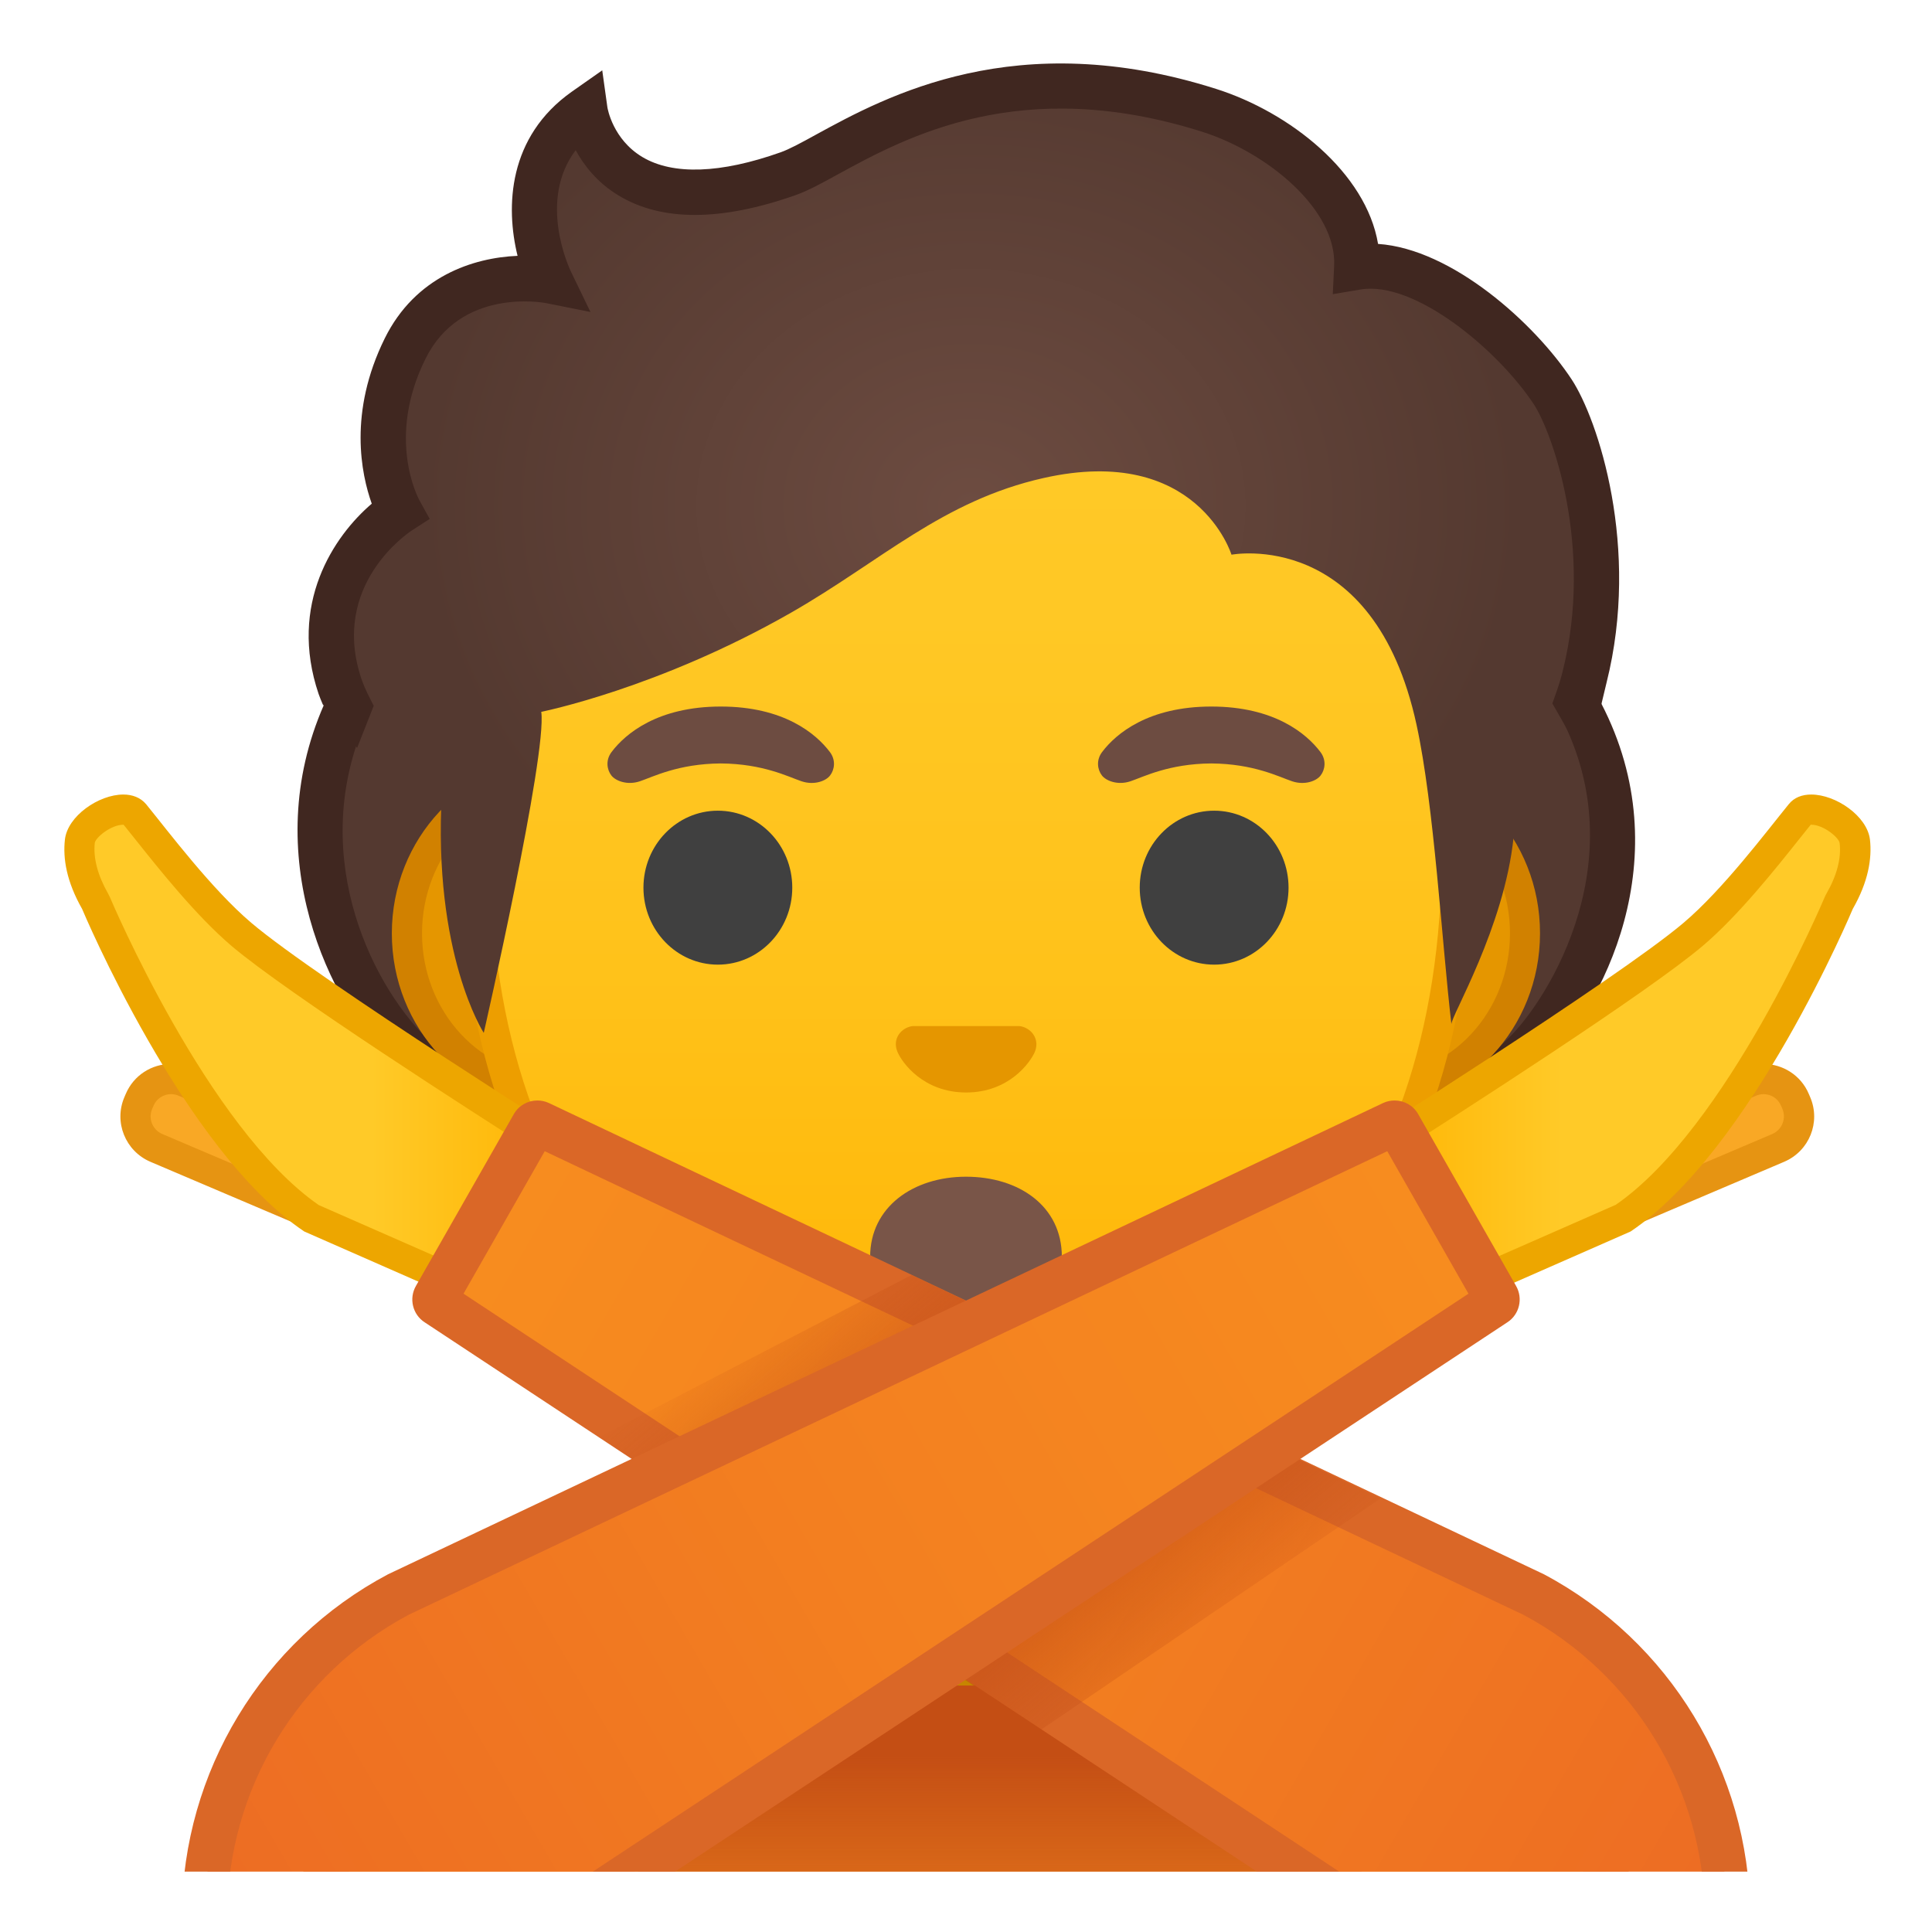 <svg viewBox="0 0 128 128" xmlns="http://www.w3.org/2000/svg" xmlns:xlink="http://www.w3.org/1999/xlink">
  <g id="Layer_1_copy_2">
    <g>
      <defs>
        <rect id="SVGID_1_" height="120" width="120" x="4" y="4"/>
      </defs>
      <clipPath id="SVGID_3_">
        <use overflow="visible" xlink:href="#SVGID_1_"/>
      </clipPath>
      <g clip-path="url(#SVGID_3_)">
        <path d="M93.38,84.22c0.53-0.54,1.11-1.04,1.91-1.05c1.32-0.03,3.36-0.24,4.97-1.13 c0.47-0.26,0.87-0.63,1.17-1.07c-1.13-0.21-2.68-0.83-3.73-2.73c-1.6-2.89,0.25-5.54,3.32-8.5c3.46-3.32,9.21-14.74,3.1-24.91 c-1.15-0.15-17.81,0.08-22.03,0.08c-5.11,0-12.88,0-17.99,0v46.32C83.86,91.22,87.77,90.02,93.38,84.22z" fill="#543930"/>
        <path d="M34.82,84.22c-0.53-0.54-1.11-1.04-1.91-1.05c-1.32-0.03-3.36-0.24-4.97-1.13 c-0.47-0.26-0.87-0.63-1.17-1.07c1.13-0.21,2.75-0.8,3.73-2.73c1.6-3.13-0.67-5.9-3.32-8.5c-4.33-4.26-9.21-14.74-3.1-24.91 c1.15-0.15,17.81,0.08,22.03,0.08c5.11,0,12.88,0,17.99,0v46.32C44.34,91.22,40.43,90.02,34.82,84.22z" fill="#543930"/>
        <path d="M102.88,46.54l0.26,0.46c5.42,9.69-0.55,19.22-3.19,21.77c-2.96,2.85-5.7,6.27-3.58,10.11v0 c0.55,0.99,1.27,1.8,2.13,2.39c-1.18,0.39-2.47,0.49-3.24,0.5c-1.56,0.04-2.56,1.07-2.99,1.52c-3.4,3.52-5.97,5.24-13.09,6.01 c0,0-3.69,1.76-6.24,2.36v0.85c12.46-0.42,16.47-2.08,21.56-7.34c0.39-0.41,0.65-0.59,0.83-0.59c1.58-0.04,3.84-0.29,5.7-1.33 c0.67-0.37,1.24-0.9,1.67-1.52l1.17-1.72l-2.14-0.4c-1.19-0.22-2.07-0.88-2.69-2v0c-1.04-1.87-0.2-3.74,3.07-6.89 c4.05-3.9,9.28-13.92,3.97-24.13c0,0,0-0.02,0.01-0.05H102.88z" fill="#402720"/>
        <path d="M26.09,70.7c2.71,2.67,4.17,4.76,3.06,6.94c-0.56,1.09-1.43,1.73-2.67,1.96l-2.14,0.4l1.17,1.72 c0.42,0.62,1,1.15,1.67,1.52c1.86,1.04,4.13,1.29,5.7,1.33c0.18,0,0.44,0.19,0.83,0.59c5.07,5.24,9.06,6.91,21.39,7.34v-0.89 c-2.15-0.56-6.08-2.31-6.08-2.31c-7.12-0.77-9.69-2.49-13.09-6.01c-0.43-0.44-1.43-1.48-2.99-1.52 c-0.76-0.02-2.04-0.11-3.21-0.49c0.89-0.6,1.61-1.42,2.13-2.43c2.22-4.35-1.56-8.06-3.59-10.06c-3.84-3.78-8.03-12.63-3.8-21.55 l0.29-0.61l-0.05-0.09h-3.32c0.02,0.05,0.04,0.11,0.07,0.16C17.09,56.66,21.78,66.47,26.09,70.7z" fill="#402720"/>
      </g>
      <g id="XMLID_34_" clip-path="url(#SVGID_3_)">
        <path d="M21.6,131.25v-9.17c0-7.44,4.34-13.31,12.9-17.46c7.54-3.65,18.01-5.67,29.5-5.68h0.11 c21.01,0,42.29,7.95,42.29,23.14v9.17H21.6z" fill="#F78C1F"/>
        <path d="M64.11,100.44c20.27,0,40.79,7.43,40.79,21.64v7.67H23.1v-7.67c0-6.82,4.05-12.24,12.05-16.11 c7.34-3.55,17.58-5.52,28.85-5.53L64.11,100.44 M64.11,97.44c-0.04,0-0.07,0-0.11,0c-21.88,0.03-43.9,7.31-43.9,24.64v10.67 h87.8v-10.67C107.9,105.75,86.09,97.44,64.11,97.44L64.11,97.44z" fill="#DA6727"/>
      </g>
      <linearGradient id="SVGID_4_" gradientUnits="userSpaceOnUse" x1="71.293" x2="71.293" y1="116.338" y2="135.5">
        <stop offset="0" style="stop-color:#C44E14"/>
        <stop offset="1" style="stop-color:#C44E14;stop-opacity:0"/>
      </linearGradient>
      <polygon clip-path="url(#SVGID_3_)" fill="url(#SVGID_4_)" points="53.24,97.28 100.78,131.61 42.45,131.78 41.8,103.15 "/>
      <linearGradient id="SVGID_5_" gradientTransform="matrix(-1 0 0 1 142.586 0)" gradientUnits="userSpaceOnUse" x1="44.094" x2="10.797" y1="219.509" y2="242.132">
        <stop offset="0" style="stop-color:#E65100;stop-opacity:0.5"/>
        <stop offset="1" style="stop-color:#E65100;stop-opacity:0"/>
      </linearGradient>
      <polygon clip-path="url(#SVGID_3_)" fill="url(#SVGID_5_)" points="121.35,202.67 73.8,237 132.14,237.17 132.78,208.54 "/>
      <g id="XMLID_31_" clip-path="url(#SVGID_3_)">
        <path d="M63.17,107.23c-4,0-7.26-3.22-7.26-7.17v-8.98h16.16v8.98c0,3.96-3.26,7.17-7.26,7.17H63.17z" fill="#E59600"/>
        <path d="M71.08,92.08v7.98c0,3.4-2.81,6.17-6.26,6.17h-1.65c-3.45,0-6.26-2.77-6.26-6.17v-7.98H64H71.08 M73.08,90.08H64h-9.08v9.98c0,4.51,3.7,8.17,8.26,8.17h1.65c4.56,0,8.26-3.66,8.26-8.17V90.08L73.08,90.08z" fill="#D18100"/>
      </g>
      <g clip-path="url(#SVGID_3_)">
        <path d="M36.67,72.26c-5.36,0-9.71-4.67-9.71-10.41s4.36-10.41,9.71-10.41h54.65c5.36,0,9.71,4.67,9.71,10.41 s-4.36,10.41-9.71,10.41H36.67z" fill="#E59600"/>
        <path d="M91.33,52.43c4.8,0,8.71,4.22,8.71,9.41s-3.91,9.41-8.71,9.41h-7.37H44.04h-7.37 c-4.8,0-8.71-4.22-8.71-9.41s3.91-9.41,8.71-9.41h7.37h39.91H91.33 M91.33,50.43h-7.37H44.04h-7.37 c-5.89,0-10.71,5.14-10.71,11.41c0,6.28,4.82,11.41,10.71,11.41h7.37h39.91h7.37c5.89,0,10.71-5.14,10.71-11.41 C102.04,55.57,97.22,50.43,91.33,50.43L91.33,50.43z" fill="#D18100"/>
      </g>
      <g clip-path="url(#SVGID_3_)">
        <linearGradient id="SVGID_6_" gradientUnits="userSpaceOnUse" x1="64" x2="64" y1="94.591" y2="12.825">
          <stop offset="0" style="stop-color:#FFB300"/>
          <stop offset="0.102" style="stop-color:#FFB809"/>
          <stop offset="0.371" style="stop-color:#FFC21A"/>
          <stop offset="0.659" style="stop-color:#FFC825"/>
          <stop offset="1" style="stop-color:#FFCA28"/>
        </linearGradient>
        <path d="M64,95.27c-15.66,0-32.52-12.14-32.52-38.81c0-12.38,3.56-23.79,10.02-32.13 c6.04-7.8,14.25-12.27,22.5-12.27s16.45,4.47,22.5,12.27c6.46,8.33,10.02,19.75,10.02,32.13c0,12.09-3.51,22.19-10.14,29.21 C80.52,91.86,72.57,95.27,64,95.27z" fill="url(#SVGID_6_)"/>
        <path d="M64,13.07L64,13.07c7.94,0,15.85,4.33,21.71,11.88c6.33,8.16,9.81,19.35,9.81,31.52 c0,11.83-3.41,21.7-9.87,28.52c-5.67,5.99-13.36,9.29-21.65,9.29c-8.29,0-15.98-3.3-21.65-9.29 c-6.46-6.82-9.87-16.69-9.87-28.52c0-12.16,3.49-23.35,9.81-31.52C48.15,17.4,56.06,13.07,64,13.07 M64,11.07L64,11.07 L64,11.07c-17.4,0-33.52,18.61-33.52,45.39c0,26.64,16.61,39.81,33.52,39.81S97.52,83.1,97.52,56.46 C97.52,29.68,81.4,11.07,64,11.07L64,11.07z" fill="#ED9E00"/>
      </g>
      <g clip-path="url(#SVGID_3_)">
        <g>
          <g>
            <ellipse cx="47.56" cy="58.81" fill="#404040" rx="4.93" ry="5.1"/>
            <path d="M54.98,49.82c-0.93-1.23-3.07-3.01-7.23-3.01s-6.31,1.79-7.23,3.01c-0.41,0.54-0.31,1.17-0.02,1.55 c0.26,0.35,1.04,0.68,1.9,0.39c0.86-0.29,2.54-1.16,5.35-1.18c2.81,0.02,4.49,0.89,5.35,1.18c0.86,0.29,1.64-0.03,1.9-0.39 C55.29,50.99,55.39,50.36,54.98,49.82z" fill="#6D4C41"/>
            <path d="M87.48,49.82c-0.93-1.23-3.07-3.01-7.23-3.01c-4.16,0-6.31,1.79-7.23,3.01 c-0.41,0.54-0.31,1.17-0.02,1.55c0.26,0.35,1.04,0.68,1.9,0.39c0.86-0.29,2.54-1.16,5.35-1.18c2.81,0.02,4.49,0.89,5.35,1.18 c0.86,0.29,1.64-0.03,1.9-0.39C87.79,50.99,87.89,50.36,87.48,49.82z" fill="#6D4C41"/>
          </g>
          <ellipse cx="80.44" cy="58.81" fill="#404040" rx="4.93" ry="5.1"/>
        </g>
        <path d="M67.86,68.06c-0.11-0.04-0.21-0.07-0.32-0.08h-7.07c-0.11,0.01-0.22,0.04-0.32,0.08 c-0.64,0.26-0.99,0.92-0.69,1.63c0.3,0.71,1.71,2.69,4.55,2.69c2.84,0,4.25-1.99,4.55-2.69C68.85,68.98,68.5,68.32,67.86,68.06z " fill="#E59600"/>
      </g>
      <g clip-path="url(#SVGID_3_)">
        <defs>
          <path id="SVGID_7_" d="M64,4.03L64,4.03c-0.01,0-0.01,0-0.02,0s-0.01,0-0.02,0v0C18.53,4.27,27.84,56.17,27.84,56.17 s5.1,8.99,5.1,8.81c-0.03-1.41,0.46-6.89,0.46-6.89l-2.68-2.92c0,0,3.89-25.44,6.79-24.91c4.45,0.81,26.54,2,26.57,2 c7.83,0,14.92-0.36,19.37-1.17c2.9-0.53,9.64,1.7,10.68,4.45c1.33,3.54,3.13,19.71,3.13,19.71l-2.68,2.83 c0,0,0.49,5.51,0.46,6.89c0,0.18,5.1-8.81,5.1-8.81S109.44,4.27,64,4.03z"/>
        </defs>
        <clipPath id="SVGID_8_">
          <use overflow="visible" xlink:href="#SVGID_7_"/>
        </clipPath>
      </g>
      <g clip-path="url(#SVGID_3_)">
        <g>
          <path d="M23.13,81.3c-0.3,0-0.6-0.06-0.88-0.18l-11.89-5.06c-1.15-0.49-1.68-1.82-1.19-2.97l0.09-0.22 c0.36-0.83,1.17-1.37,2.08-1.37c0.3,0,0.6,0.06,0.88,0.18l11.89,5.06c0.56,0.24,0.99,0.68,1.21,1.24 c0.23,0.56,0.22,1.18-0.02,1.73l-0.09,0.21C24.85,80.76,24.04,81.3,23.13,81.3z" fill="#F9A825"/>
          <path d="M11.33,72.49L11.33,72.49c0.17,0,0.33,0.03,0.49,0.1l11.89,5.06c0.64,0.27,0.94,1.02,0.67,1.66 l-0.09,0.21c-0.2,0.47-0.66,0.77-1.16,0.77c-0.17,0-0.33-0.03-0.49-0.1l-11.89-5.06c-0.31-0.13-0.55-0.38-0.68-0.69 c-0.13-0.31-0.12-0.66,0.01-0.97l0.09-0.21C10.36,72.8,10.82,72.49,11.33,72.49 M11.33,70.49c-1.27,0-2.47,0.74-3,1.99 l-0.09,0.21c-0.71,1.66,0.07,3.57,1.72,4.28l11.89,5.06c0.42,0.18,0.85,0.26,1.28,0.26c1.27,0,2.47-0.74,3-1.99l0.09-0.21 c0.71-1.66-0.07-3.57-1.72-4.28l-11.89-5.06C12.19,70.58,11.76,70.49,11.33,70.49L11.33,70.49z" fill="#E69412"/>
        </g>
        <g id="XMLID_29_">
          <linearGradient id="SVGID_9_" gradientTransform="matrix(1 0 0 1 -206.476 0)" gradientUnits="userSpaceOnUse" x1="211.739" x2="244.084" y1="69.405" y2="69.405">
            <stop offset="0.599" style="stop-color:#FFCA28"/>
            <stop offset="1" style="stop-color:#FFB300"/>
          </linearGradient>
          <path d="M20.64,80.71C12.98,75.5,6.43,59.99,6.36,59.83c-0.02-0.04-0.03-0.07-0.05-0.11 c-0.81-1.42-1.15-2.76-1.01-3.99c0.1-0.96,1.66-2.1,2.88-2.1c0.33,0,0.57,0.09,0.72,0.27c0.24,0.29,0.51,0.63,0.81,1.01 c1.6,2.01,4.02,5.06,6.29,6.98c3.89,3.3,17.83,12.18,21.62,14.59l-6.8,8.69L20.64,80.71z" fill="url(#SVGID_9_)"/>
          <path d="M8.17,54.64c0.01,0,0.02,0,0.02,0c0.21,0.26,0.45,0.57,0.72,0.9c1.63,2.05,4.09,5.14,6.43,7.13 c3.66,3.11,16.03,11.05,20.8,14.08l-5.64,7.21l-9.38-4.12C13.75,74.74,7.35,59.6,7.28,59.44c-0.03-0.07-0.07-0.15-0.11-0.22 c-0.7-1.23-1-2.37-0.89-3.38C6.34,55.48,7.36,54.64,8.17,54.64 M8.17,52.64c-1.63,0-3.7,1.43-3.87,2.99 c-0.14,1.25,0.11,2.78,1.14,4.59c0,0,6.69,15.98,14.72,21.37l10.97,4.82l7.96-10.17c0,0-18.03-11.35-22.44-15.1 c-2.61-2.21-5.48-6.03-6.97-7.86C9.3,52.83,8.76,52.64,8.17,52.64L8.17,52.64z" fill="#EDA600"/>
        </g>
      </g>
      <g clip-path="url(#SVGID_3_)">
        <g>
          <path d="M105.04,81.3c-0.91,0-1.73-0.54-2.08-1.38l-0.09-0.21c-0.24-0.55-0.24-1.17-0.02-1.73s0.66-1,1.21-1.24 l11.89-5.06c0.28-0.12,0.58-0.18,0.89-0.18c0.91,0,1.73,0.54,2.08,1.38l0.09,0.21c0.24,0.56,0.24,1.17,0.02,1.73 c-0.23,0.56-0.66,1-1.21,1.24l-11.89,5.06C105.65,81.24,105.35,81.3,105.04,81.3z" fill="#F9A825"/>
          <path d="M116.84,72.49c0.51,0,0.96,0.3,1.16,0.77l0.09,0.21c0.27,0.64-0.03,1.38-0.67,1.66l-11.89,5.06 c-0.16,0.07-0.32,0.1-0.49,0.1c-0.51,0-0.96-0.3-1.16-0.77l-0.09-0.21c-0.27-0.64,0.03-1.38,0.67-1.66l11.89-5.06 C116.51,72.53,116.67,72.49,116.84,72.49 M116.84,70.49c-0.43,0-0.86,0.08-1.28,0.26l-11.89,5.06 c-1.66,0.71-2.43,2.62-1.72,4.28l0.09,0.21c0.53,1.24,1.73,1.99,3,1.99c0.43,0,0.86-0.08,1.28-0.26l11.89-5.06 c1.66-0.71,2.43-2.62,1.72-4.28l-0.09-0.21C119.32,71.24,118.11,70.49,116.84,70.49L116.84,70.49z" fill="#E69412"/>
        </g>
        <g id="XMLID_27_">
          <linearGradient id="SVGID_10_" gradientTransform="matrix(-1 0 0 1 -22.184 0)" gradientUnits="userSpaceOnUse" x1="-145.095" x2="-112.749" y1="69.405" y2="69.405">
            <stop offset="0.599" style="stop-color:#FFCA28"/>
            <stop offset="1" style="stop-color:#FFB300"/>
          </linearGradient>
          <path d="M90.56,76.48c3.8-2.4,17.73-11.29,21.62-14.59c2.27-1.93,4.69-4.97,6.3-6.99 c0.3-0.38,0.57-0.71,0.8-1c0.14-0.18,0.39-0.27,0.72-0.27c1.21,0,2.77,1.14,2.88,2.1c0.13,1.23-0.21,2.57-1.02,3.99 c-0.02,0.04-0.04,0.07-0.05,0.11c-0.07,0.16-6.62,15.67-14.28,20.88l-10.17,4.47L90.56,76.48z" fill="url(#SVGID_10_)"/>
          <path d="M120,54.64L120,54.64c0.81,0,1.83,0.85,1.88,1.21C122,56.86,121.7,58,121,59.22 c-0.04,0.07-0.08,0.14-0.11,0.22c-0.06,0.15-6.47,15.3-13.84,20.38l-9.38,4.12l-5.64-7.21c4.77-3.03,17.14-10.97,20.8-14.08 c2.34-1.99,4.8-5.08,6.43-7.13c0.26-0.33,0.5-0.63,0.72-0.9C119.99,54.64,120,54.64,120,54.64 M120,52.64 c-0.6,0-1.13,0.19-1.49,0.64c-1.49,1.83-4.36,5.65-6.97,7.86c-4.42,3.75-22.44,15.1-22.44,15.1l7.96,10.17l10.97-4.82 c8.03-5.39,14.72-21.37,14.72-21.37c1.03-1.8,1.28-3.34,1.14-4.59C123.71,54.07,121.63,52.64,120,52.64L120,52.64z" fill="#EDA600"/>
        </g>
      </g>
      <path id="XMLID_11_" clip-path="url(#SVGID_3_)" d="M70.35,83.26c0,3.18-2.84,3.85-6.35,3.85 s-6.35-0.73-6.35-3.85c0-3.28,2.84-5.3,6.35-5.3S70.35,79.91,70.35,83.26z" fill="#795548"/>
      <g id="XMLID_9_" clip-path="url(#SVGID_3_)">
        <path d="M63.12,110.68c-4.3,0-7.81-3.56-7.81-7.94v-9.92h17.38v9.92c0,4.38-3.5,7.94-7.81,7.94H63.12z" fill="#E49800"/>
        <path d="M71.69,93.81v8.92c0,3.83-3.05,6.94-6.81,6.94h-1.76c-3.75,0-6.81-3.11-6.81-6.94v-8.92H64H71.69 M73.69,91.81H64h-9.69v10.92c0,4.94,3.94,8.94,8.81,8.94h1.76c4.86,0,8.81-4,8.81-8.94V91.81L73.69,91.81z" fill="#C78500"/>
      </g>
      <rect clip-path="url(#SVGID_3_)" fill="none" height="94.03" width="94.03" x="16.98" y="5.25"/>
      <rect clip-path="url(#SVGID_3_)" fill="none" height="120" width="120" x="4" y="4"/>
      <path id="XMLID_8_" clip-path="url(#SVGID_3_)" d="M63.95,90.25h-9.08v9.59c0,4.34,3.7,7.86,8.26,7.86h1.65 c4.56,0,8.26-3.52,8.26-7.86v-9.59H63.95z" fill="#E59900"/>
      <g id="XMLID_6_" clip-path="url(#SVGID_3_)">
        <linearGradient id="SVGID_11_" gradientUnits="userSpaceOnUse" x1="34.032" x2="111.996" y1="80.624" y2="125.795">
          <stop offset="0" style="stop-color:#F78C1F"/>
          <stop offset="0.494" style="stop-color:#F37F20"/>
          <stop offset="1" style="stop-color:#ED6D23"/>
        </linearGradient>
        <path d="M97.13,131.34L28.96,86.35c-0.15-0.09-0.19-0.27-0.11-0.41l6.5-11.4 c0.07-0.12,0.21-0.14,0.25-0.14c0.04,0,0.08,0.01,0.12,0.03l65.92,31.22c7.81,4.15,12.74,12.28,12.8,21.19l0.04,4.79 L97.13,131.34z" fill="url(#SVGID_11_)"/>
        <path d="M36.64,75.31L36.64,75.31L36.64,75.31 M36.09,76.27l64.85,30.72c7.35,3.93,11.95,11.54,12.01,19.88 l0.03,3.25l-15.39-0.27L30.71,85.71L36.09,76.27 M35.6,72.91c-0.62,0-1.22,0.32-1.55,0.89l-6.49,11.39 c-0.48,0.83-0.23,1.9,0.58,2.42l68.53,45.23l19.33,0.33l-0.05-6.33c-0.07-9.45-5.32-18.1-13.66-22.54L36.35,73.07 C36.11,72.96,35.85,72.91,35.6,72.91L35.6,72.91z" fill="#DA6727"/>
      </g>
      <linearGradient id="XMLID_12_" gradientUnits="userSpaceOnUse" x1="53.415" x2="79.311" y1="82.759" y2="113.62">
        <stop offset="0" style="stop-color:#C44E14;stop-opacity:0"/>
        <stop offset="0.504" style="stop-color:#C44E14"/>
        <stop offset="1" style="stop-color:#C44E14;stop-opacity:0"/>
      </linearGradient>
      <polygon id="XMLID_5_" clip-path="url(#SVGID_3_)" fill="url(#XMLID_12_)" points="91.46,99.28 68.94,114.62 39.69,95.22 60.4,84.47 "/>
      <g id="XMLID_2_" clip-path="url(#SVGID_3_)">
        <linearGradient id="SVGID_12_" gradientTransform="matrix(-1 0 0 1 142.809 0)" gradientUnits="userSpaceOnUse" x1="48.84" x2="126.805" y1="80.626" y2="125.796">
          <stop offset="0" style="stop-color:#F78C1F"/>
          <stop offset="0.494" style="stop-color:#F37F20"/>
          <stop offset="1" style="stop-color:#ED6D23"/>
        </linearGradient>
        <path d="M13.55,126.85c0.07-8.91,5-17.04,12.87-21.22l65.88-31.2c0.02-0.01,0.06-0.02,0.1-0.02 c0.04,0,0.18,0.01,0.26,0.15l6.49,11.38c0.09,0.15,0.05,0.33-0.09,0.41l-68.18,45l-17.36,0.3L13.55,126.85z" fill="url(#SVGID_12_)"/>
        <path d="M92.9,75.8L92.9,75.8L92.9,75.8 M91.91,76.27l5.38,9.44l-66.88,44.14l-15.39,0.27l0.03-3.25 c0.06-8.34,4.66-15.95,12.01-19.88L91.91,76.27 M92.4,72.91c-0.25,0-0.51,0.05-0.75,0.16L25.71,104.3 c-8.35,4.43-13.59,13.09-13.66,22.54L12,133.17l19.33-0.33l68.53-45.23c0.81-0.52,1.06-1.59,0.58-2.42L93.95,73.8 C93.62,73.23,93.02,72.91,92.4,72.91L92.4,72.91z" fill="#DA6727"/>
      </g>
      <radialGradient id="SVGID_13_" cx="64.326" cy="33.52" gradientTransform="matrix(1 0 0 0.864 0 4.552)" gradientUnits="userSpaceOnUse" r="36.373">
        <stop offset="0" style="stop-color:#6D4C41"/>
        <stop offset="1" style="stop-color:#543930"/>
      </radialGradient>
      <path clip-path="url(#SVGID_3_)" d="M52.25,10.65C39.98,15,38.76,7.3,38.76,7.3 c-6.66,3.32-2.28,10.45-2.28,10.45s-6.75-0.5-9.64,5.34c-3.02,6.11-0.36,10.78-0.36,10.78S19.98,38,22.53,45.5 c1.69,4.98,6.75,6.98,6.75,6.98c-0.62,10.74,2.77,15.95,2.77,15.95s4.21-18.45,3.81-21.27c0,0,7.76-1.54,16.57-6.58 c5.95-3.41,10.02-7.41,16.71-8.91c10.18-2.29,12.45,5.08,12.45,5.08s9.42-1.81,12.26,11.27c1.17,5.38,1.67,14.37,2.31,19.84 c-0.06-0.48,3.5-6.4,4.12-12.4c0.23-2.23,3.61-7.67,4.63-11.72c2.21-8.8-0.69-15.74-2.06-17.81c-2.5-3.79-8.49-9-12.97-8.24 c0.23-4.8-3.55-9.25-8.1-10.78C69.33,2.73,55.91,9.35,52.25,10.65z" fill="url(#SVGID_13_)"/>
      <path clip-path="url(#SVGID_3_)" d="M21.11,45.98c0.08,0.22,0.17,0.45,0.27,0.68l2.28,2.89l1.1-2.79l-0.32-0.63 c-0.21-0.42-0.36-0.77-0.48-1.11c-2.13-6.26,3.11-9.73,3.33-9.88l1.18-0.76l-0.68-1.23c-0.09-0.17-2.21-4.12,0.4-9.38 c2.33-4.71,7.75-3.73,7.98-3.69l2.95,0.59l-1.31-2.71c-0.1-0.22-2.19-4.67,0.33-8.01c0.55,1.01,1.43,2.15,2.84,3 c2.85,1.73,6.8,1.72,11.75-0.03c0.79-0.28,1.68-0.76,2.8-1.38c4.53-2.47,12.11-6.61,24.12-2.81c4.34,1.38,8.92,5.17,8.74,8.89 l-0.09,1.87l1.84-0.31c3.6-0.6,9.1,4.01,11.47,7.59c1.22,1.84,3.98,9.5,1.92,17.71c-0.11,0.45-0.26,0.94-0.46,1.5l-0.22,0.62 l0.04,0.08l1.09,1.9l2.11-1.9c0.05-0.23,0.27-1.14,0.35-1.46c2.24-8.93-0.56-17.42-2.32-20.09c-2.44-3.7-7.91-8.64-12.82-8.97 c-0.79-4.72-5.84-8.72-10.73-10.27C67.32,1.68,58.71,6.38,54.08,8.91c-0.96,0.53-1.79,0.98-2.36,1.18 c-3.97,1.41-7.13,1.52-9.15,0.32c-1.97-1.17-2.32-3.23-2.33-3.31L39.9,4.66l-2.01,1.41c-4.24,2.99-4.4,7.63-3.6,10.88 c-2.93,0.12-6.77,1.36-8.8,5.47c-2.42,4.9-1.56,8.99-0.86,10.95C22.11,35.52,19.09,40.02,21.11,45.98z" fill="#402720"/>
    </g>
  </g>
</svg>